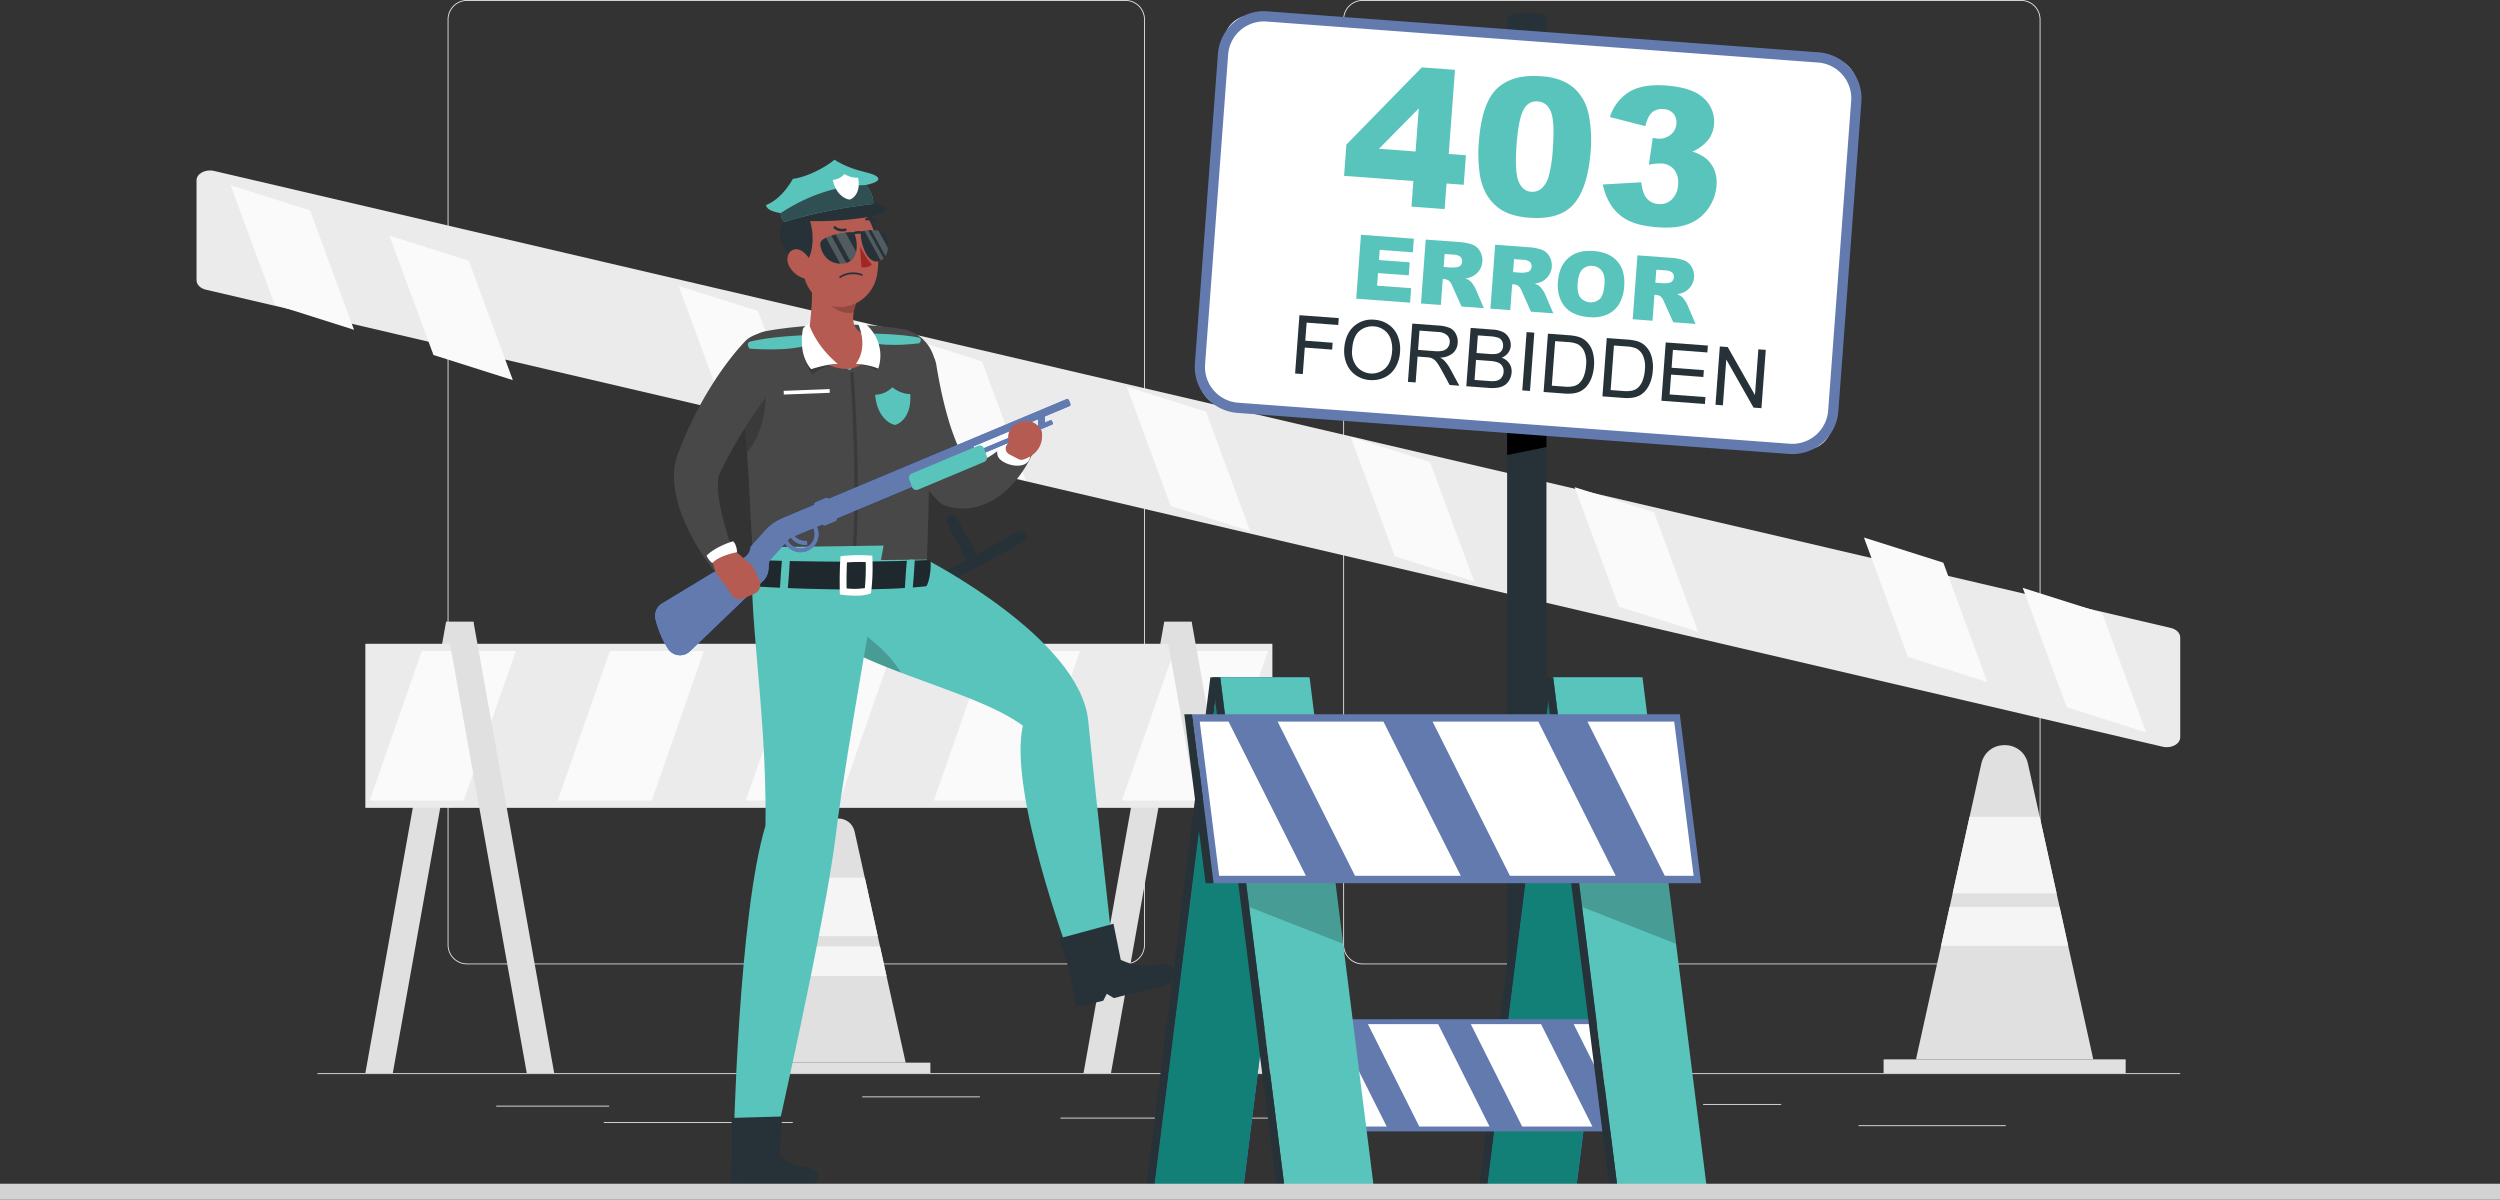 <svg xmlns="http://www.w3.org/2000/svg" width="1111" height="533.063" viewBox="0 0 1111 533.063">
  <rect x="0" y="0" width="1111" height="533.063" fill="#333333" stroke="none"/>
  <g id="Group_2190" data-name="Group 2190" transform="translate(4403.54 8763.984)">
    <g id="Group_2189" data-name="Group 2189" transform="translate(-4262.505 -8763.984)">
      <g id="Group_2152" data-name="Group 2152" transform="translate(0 0)">
        <rect id="Rectangle_749" data-name="Rectangle 749" width="827.856" height="0.379" transform="translate(0 476.941)" fill="#ebebeb"/>
        <rect id="Rectangle_750" data-name="Rectangle 750" width="50.186" height="0.379" transform="translate(79.484 491.371)" fill="#ebebeb"/>
        <rect id="Rectangle_751" data-name="Rectangle 751" width="52.273" height="0.379" transform="translate(242.144 487.259)" fill="#ebebeb"/>
        <rect id="Rectangle_752" data-name="Rectangle 752" width="83.968" height="0.379" transform="translate(127.303 498.686)" fill="#ebebeb"/>
        <rect id="Rectangle_753" data-name="Rectangle 753" width="65.445" height="0.379" transform="translate(684.884 500.075)" fill="#ebebeb"/>
        <rect id="Rectangle_754" data-name="Rectangle 754" width="34.702" height="0.379" transform="translate(615.825 490.605)" fill="#ebebeb"/>
        <rect id="Rectangle_755" data-name="Rectangle 755" width="141.935" height="0.379" transform="translate(330.25 496.687)" fill="#ebebeb"/>
        <path id="Path_30092" data-name="Path 30092" d="M339.434,483.515H46.856a8.659,8.659,0,0,1-8.649-8.649V63.6a8.658,8.658,0,0,1,8.649-8.647H339.434a8.658,8.658,0,0,1,8.647,8.647V474.866A8.659,8.659,0,0,1,339.434,483.515ZM46.856,55.332a8.278,8.278,0,0,0-8.27,8.268V474.866a8.278,8.278,0,0,0,8.27,8.27H339.434a8.278,8.278,0,0,0,8.268-8.27V63.6a8.278,8.278,0,0,0-8.268-8.268Z" transform="translate(19.683 -54.953)" fill="#ebebeb"/>
        <path id="Path_30093" data-name="Path 30093" d="M555.729,483.515H263.152a8.658,8.658,0,0,1-8.647-8.649V63.6a8.657,8.657,0,0,1,8.647-8.647H555.729a8.658,8.658,0,0,1,8.65,8.647V474.866A8.66,8.66,0,0,1,555.729,483.515ZM263.152,55.332a8.278,8.278,0,0,0-8.268,8.268V474.866a8.278,8.278,0,0,0,8.268,8.27H555.729a8.28,8.28,0,0,0,8.271-8.27V63.6a8.279,8.279,0,0,0-8.271-8.268Z" transform="translate(201.384 -54.953)" fill="#ebebeb"/>
      </g>
      <g id="Group_2161" data-name="Group 2161" transform="translate(-53.695 75.753)">
        <g id="Group_2154" data-name="Group 2154" transform="translate(244.083 287.983)">
          <rect id="Rectangle_756" data-name="Rectangle 756" width="82.031" height="4.697" transform="translate(0 108.508)" fill="#e0e0e0"/>
          <path id="Path_30094" data-name="Path 30094" d="M178.509,313.605,155.841,416.193h60.08L193.252,313.605C191.508,305.711,180.253,305.711,178.509,313.605Z" transform="translate(-144.865 -307.685)" fill="#e0e0e0"/>
          <g id="Group_2153" data-name="Group 2153" transform="translate(19.479 26.287)">
            <path id="Path_30095" data-name="Path 30095" d="M193.535,325.034H169.781l-5.742,26h35.239Z" transform="translate(-160.122 -325.034)" fill="#f5f5f5"/>
            <path id="Path_30096" data-name="Path 30096" d="M201.614,345.211H164.365l-2.912,13.16h43.072Z" transform="translate(-161.453 -314.639)" fill="#f5f5f5"/>
          </g>
        </g>
        <g id="Group_2156" data-name="Group 2156" transform="translate(75.017 200.581)">
          <path id="Path_30097" data-name="Path 30097" d="M72.517,450.606H84.709L120.582,250H108.39Z" transform="translate(-72.517 -250)" fill="#e0e0e0"/>
          <path id="Path_30098" data-name="Path 30098" d="M283.155,450.606h12.193L331.221,250H319.028Z" transform="translate(35.999 -250)" fill="#e0e0e0"/>
          <g id="Group_2155" data-name="Group 2155" transform="translate(0 9.765)">
            <rect id="Rectangle_757" data-name="Rectangle 757" width="403.092" height="72.904" fill="#ebebeb"/>
            <path id="Path_30099" data-name="Path 30099" d="M115.568,325.039H73.781l23.178-66.472h41.787Z" transform="translate(-71.865 -255.352)" fill="#fafafa"/>
            <path id="Path_30100" data-name="Path 30100" d="M170.726,325.039H128.939l23.178-66.472H193.9Z" transform="translate(-43.449 -255.352)" fill="#fafafa"/>
            <path id="Path_30101" data-name="Path 30101" d="M225.884,325.039H184.1l23.178-66.472h41.787Z" transform="translate(-15.033 -255.352)" fill="#fafafa"/>
            <path id="Path_30102" data-name="Path 30102" d="M281.042,325.039H239.255l23.178-66.472H304.22Z" transform="translate(13.382 -255.352)" fill="#fafafa"/>
            <path id="Path_30103" data-name="Path 30103" d="M336.2,325.039H294.413l23.178-66.472h41.787Z" transform="translate(41.798 -255.352)" fill="#fafafa"/>
          </g>
          <path id="Path_30104" data-name="Path 30104" d="M144.258,450.606H132.065L96.192,250h12.193Z" transform="translate(-60.32 -250)" fill="#e0e0e0"/>
          <path id="Path_30105" data-name="Path 30105" d="M354.9,450.606H342.7L306.831,250h12.193Z" transform="translate(48.196 -250)" fill="#e0e0e0"/>
        </g>
        <g id="Group_2158" data-name="Group 2158" transform="translate(749.731 255.361)">
          <rect id="Rectangle_758" data-name="Rectangle 758" width="107.577" height="6.159" transform="translate(0 139.667)" fill="#e0e0e0"/>
          <path id="Path_30106" data-name="Path 30106" d="M414.52,294.487,385.5,425.821h78.789l-29.02-131.334C432.814,283.377,416.975,283.377,414.52,294.487Z" transform="translate(-371.106 -286.154)" fill="#e0e0e0"/>
          <g id="Group_2157" data-name="Group 2157" transform="translate(25.546 31.842)">
            <path id="Path_30107" data-name="Path 30107" d="M434.932,307.17H403.78l-7.53,34.091h46.213Z" transform="translate(-391.114 -307.17)" fill="#f5f5f5"/>
            <path id="Path_30108" data-name="Path 30108" d="M445.527,333.63H396.678l-3.818,17.258h56.486Z" transform="translate(-392.86 -293.538)" fill="#f5f5f5"/>
          </g>
        </g>
        <g id="Group_2160" data-name="Group 2160" transform="translate(0 0)">
          <path id="Path_30109" data-name="Path 30109" d="M915.777,312.452v44.4c0,2.976-3.923,5.092-7.772,4.194L38.391,157.94c-2.482-.58-4.165-2.276-4.165-4.194v-44.4c0-2.974,3.923-5.091,7.772-4.192l869.614,203.1C914.091,308.838,915.777,310.535,915.777,312.452Z" transform="translate(-34.226 -104.949)" fill="#ebebeb"/>
          <g id="Group_2159" data-name="Group 2159" transform="translate(15.151 6.58)">
            <path id="Path_30110" data-name="Path 30110" d="M436.368,280.423,471.65,291.6l-19.57-53.058L416.8,227.366Z" transform="translate(379.598 -48.463)" fill="#fafafa"/>
            <path id="Path_30111" data-name="Path 30111" d="M389.8,265.664l35.282,11.181-19.57-53.057-35.282-11.181Z" transform="translate(355.605 -56.067)" fill="#fafafa"/>
            <path id="Path_30112" data-name="Path 30112" d="M343.225,250.9l35.282,11.181-19.57-53.057-35.282-11.181Z" transform="translate(273.642 -63.671)" fill="#fafafa"/>
            <path id="Path_30113" data-name="Path 30113" d="M296.653,236.145l35.282,11.182-19.57-53.058-35.282-11.181Z" transform="translate(220.664 -71.274)" fill="#fafafa"/>
            <path id="Path_30114" data-name="Path 30114" d="M250.082,221.386l35.282,11.181-19.57-53.057-35.282-11.181Z" transform="translate(167.686 -78.878)" fill="#fafafa"/>
            <path id="Path_30115" data-name="Path 30115" d="M203.51,206.627l35.282,11.181-19.57-53.058L183.94,153.57Z" transform="translate(114.708 -86.481)" fill="#fafafa"/>
            <path id="Path_30116" data-name="Path 30116" d="M156.939,191.868l35.282,11.181-19.57-53.058L137.369,138.81Z" transform="translate(61.73 -94.085)" fill="#fafafa"/>
            <path id="Path_30117" data-name="Path 30117" d="M110.367,177.109l35.282,11.181-19.57-53.057L90.8,124.051Z" transform="translate(-20.233 -101.688)" fill="#fafafa"/>
            <path id="Path_30118" data-name="Path 30118" d="M63.8,162.349l35.282,11.181-19.57-53.058L44.226,109.292Z" transform="translate(-44.226 -109.292)" fill="#fafafa"/>
          </g>
        </g>
      </g>
      <g id="Group_2166" data-name="Group 2166" transform="translate(389.916 4.973)">
        <path id="Path_30119" data-name="Path 30119" d="M332.41,568.1H314.939V60.767c0-2.738,17.471-2.738,17.471,0Z" transform="translate(-176.123 -57.988)" fill="#263238"/>
        <path id="Path_30120" data-name="Path 30120" d="M332.411,197.616l-17.473,3.521V176.97h17.473Z" transform="translate(-176.123 -3.902)"/>
        <g id="Group_2162" data-name="Group 2162">
          <rect id="Rectangle_759" data-name="Rectangle 759" width="282.192" height="174.413" rx="12" transform="matrix(0.997, 0.074, -0.074, 0.997, 13.911, 0.978)" fill="#fff"/>
          <path id="Path_30121" data-name="Path 30121" d="M488.947,255.05q-.766,0-1.536-.056L242.26,236.76a20.509,20.509,0,0,1-18.882-21.915l10.24-137.669a20.506,20.506,0,0,1,21.915-18.882l245.15,18.235a20.506,20.506,0,0,1,18.882,21.914l-10.238,137.67a20.516,20.516,0,0,1-20.381,18.937ZM254.006,62.784a15.97,15.97,0,0,0-15.855,14.731l-10.24,137.667A15.926,15.926,0,0,0,242.6,232.227L487.749,250.46a15.959,15.959,0,0,0,17.044-14.685l10.24-137.669a15.925,15.925,0,0,0-14.685-17.044L255.2,62.829Q254.6,62.784,254.006,62.784Z" transform="translate(-223.321 -58.235)" fill="#637aae"/>
        </g>
        <g id="Group_2164" data-name="Group 2164" transform="translate(66.359 24.958)">
          <g id="Group_2163" data-name="Group 2163">
            <path id="Path_30122" data-name="Path 30122" d="M297.917,125.221l-30.8-2.291,1.033-13.9,33.522-34.319,14.735,1.1-2.78,37.4,7.638.568-.976,13.117-7.638-.568-.846,11.373-14.735-1.1Zm.976-13.115,1.424-19.15-17.7,17.94Z" transform="translate(-267.118 -74.707)" fill="#59c4bc"/>
            <path id="Path_30123" data-name="Path 30123" d="M306.708,106.68Q308,89.33,314.761,82.863t19.547-5.517a28.564,28.564,0,0,1,9.973,2.265,18.684,18.684,0,0,1,6.141,4.421,21.069,21.069,0,0,1,3.544,5.4,26.688,26.688,0,0,1,1.838,6.418,58.556,58.556,0,0,1,.647,14.323q-1.232,16.562-7.406,23.823t-19.873,6.244q-7.68-.573-12.229-3.371a20.154,20.154,0,0,1-7.227-7.759,27.1,27.1,0,0,1-2.741-9.45A62.967,62.967,0,0,1,306.708,106.68Zm16.767,1.288q-.864,11.623.874,16.032t5.639,4.7a6.263,6.263,0,0,0,4.6-1.474,11.243,11.243,0,0,0,3.2-5.5,59.955,59.955,0,0,0,1.8-12.1q.9-12.121-.842-16.443t-5.855-4.63q-4.193-.311-6.376,3.8T323.475,107.968Z" transform="translate(-246.83 -73.41)" fill="#59c4bc"/>
            <path id="Path_30124" data-name="Path 30124" d="M361.929,98.141l-15.768-4.055a20.123,20.123,0,0,1,8.529-11.135q5.968-3.648,16.346-2.874,11.912.886,16.9,5.723a13.992,13.992,0,0,1,4.482,11.561,12.5,12.5,0,0,1-2.689,6.979,18.373,18.373,0,0,1-6.934,5.12,19.245,19.245,0,0,1,5.244,2.433,13.184,13.184,0,0,1,4.347,5.271,14.912,14.912,0,0,1,1.138,7.408,20.33,20.33,0,0,1-3.538,9.982,18.675,18.675,0,0,1-8.57,6.92q-5.425,2.245-13.935,1.612-8.3-.616-12.952-2.924a19.588,19.588,0,0,1-7.462-6.294,26.282,26.282,0,0,1-4.049-9.8l17.059-.985q.616,5.177,2.565,7.306a7.491,7.491,0,0,0,5.188,2.368,7.358,7.358,0,0,0,5.852-2.07,9.527,9.527,0,0,0,2.756-6.473,9.246,9.246,0,0,0-1.693-6.718A7.735,7.735,0,0,0,369,114.735a21.459,21.459,0,0,0-5.555.588l1.77-12.014a16.164,16.164,0,0,0,2.185.371,7.732,7.732,0,0,0,5.7-1.706,6.719,6.719,0,0,0,2.594-4.856,6.018,6.018,0,0,0-1.33-4.564,6.185,6.185,0,0,0-4.442-2A6.722,6.722,0,0,0,364.931,92Q362.929,93.664,361.929,98.141Z" transform="translate(-228.018 -72.01)" fill="#59c4bc"/>
            <path id="Path_30125" data-name="Path 30125" d="M272.788,123.813l23.516,1.749-.452,6.064-14.72-1.1-.336,4.514,13.656,1.015-.432,5.793-13.655-1.017-.417,5.6L295.1,147.56l-.477,6.43-23.943-1.78Z" transform="translate(-265.285 -49.409)" fill="#59c4bc"/>
            <path id="Path_30126" data-name="Path 30126" d="M289.674,153.623l2.111-28.4,14.626,1.086a21.284,21.284,0,0,1,6.165,1.162,6.63,6.63,0,0,1,3.274,2.842,8.033,8.033,0,0,1-3.314,11.273,10.537,10.537,0,0,1-3.165.9,5.946,5.946,0,0,1,3.5,2.817,11.028,11.028,0,0,1,1.1,1.855l3.638,8.544-9.915-.736-4.046-9.027a6.648,6.648,0,0,0-1.426-2.308,3.687,3.687,0,0,0-2.1-.82l-.774-.058-.856,11.526Zm10.07-16.237,3.7.276a13.252,13.252,0,0,0,2.355-.215,2.33,2.33,0,0,0,1.488-.783,2.883,2.883,0,0,0-.039-3.783,5.288,5.288,0,0,0-3.22-.979l-3.853-.288Z" transform="translate(-255.498 -48.681)" fill="#59c4bc"/>
            <path id="Path_30127" data-name="Path 30127" d="M310.04,155.137l2.112-28.4,14.623,1.088a21.306,21.306,0,0,1,6.167,1.162,6.636,6.636,0,0,1,3.274,2.842,8.037,8.037,0,0,1-3.314,11.273,10.537,10.537,0,0,1-3.165.9,8.8,8.8,0,0,1,2.206,1.217,8.989,8.989,0,0,1,1.292,1.6,11.093,11.093,0,0,1,1.1,1.856l3.639,8.544-9.917-.738-4.044-9.027a6.657,6.657,0,0,0-1.426-2.306,3.685,3.685,0,0,0-2.1-.82l-.774-.058-.858,11.526ZM320.108,138.9l3.7.274a13.033,13.033,0,0,0,2.353-.214,2.33,2.33,0,0,0,1.489-.783,2.883,2.883,0,0,0-.039-3.783,5.29,5.29,0,0,0-3.22-.98l-3.853-.286Z" transform="translate(-245.006 -47.901)" fill="#59c4bc"/>
            <path id="Path_30128" data-name="Path 30128" d="M329.87,142.2q.518-6.955,4.679-10.538t11.077-3.073q7.089.525,10.641,4.618t3.042,10.949a17.523,17.523,0,0,1-2.282,8.041,11.99,11.99,0,0,1-5.211,4.6,16.016,16.016,0,0,1-8.026,1.185,18.2,18.2,0,0,1-7.838-2.121,12,12,0,0,1-4.744-5.223A16.122,16.122,0,0,1,329.87,142.2Zm8.771.691q-.318,4.3,1.139,6.3a6.067,6.067,0,0,0,8.723.688q1.686-1.723,2.041-6.49.3-4.011-1.182-5.98a5.547,5.547,0,0,0-4.25-2.177,5.345,5.345,0,0,0-4.4,1.564Q338.964,138.549,338.642,142.887Z" transform="translate(-234.824 -46.984)" fill="#59c4bc"/>
            <path id="Path_30129" data-name="Path 30129" d="M351.768,158.241l2.111-28.4L368.5,130.93a21.286,21.286,0,0,1,6.165,1.162,6.63,6.63,0,0,1,3.274,2.842,8.04,8.04,0,0,1-3.314,11.274,10.54,10.54,0,0,1-3.165.894,8.849,8.849,0,0,1,2.206,1.217,9.005,9.005,0,0,1,1.292,1.6,11.238,11.238,0,0,1,1.1,1.855l3.638,8.544-9.915-.736-4.046-9.027a6.649,6.649,0,0,0-1.426-2.308,3.687,3.687,0,0,0-2.1-.82l-.774-.058L360.58,158.9ZM361.838,142l3.7.276a13.254,13.254,0,0,0,2.355-.215,2.324,2.324,0,0,0,1.488-.782,2.885,2.885,0,0,0-.039-3.785,5.286,5.286,0,0,0-3.218-.979l-3.855-.288Z" transform="translate(-223.509 -46.302)" fill="#59c4bc"/>
          </g>
        </g>
        <g id="Group_2165" data-name="Group 2165" transform="translate(44.591 135.1)">
          <path id="Path_30130" data-name="Path 30130" d="M252.751,172.154l1.927-25.912,17.479,1.3-.227,3.056-14.052-1.044-.6,8.024,12.161.9-.227,3.061-12.161-.9-.876,11.771Z" transform="translate(-252.751 -146.242)" fill="#263238"/>
          <path id="Path_30131" data-name="Path 30131" d="M267.173,160.416q.48-6.452,4.215-9.844a11.816,11.816,0,0,1,9.215-2.983,12.424,12.424,0,0,1,6.341,2.2,11.219,11.219,0,0,1,4.036,5.108,15.582,15.582,0,0,1,.994,7.067,15.3,15.3,0,0,1-2.115,6.933A10.865,10.865,0,0,1,285,173.266a12.909,12.909,0,0,1-6.411,1.133,12.32,12.32,0,0,1-6.409-2.255,11.411,11.411,0,0,1-4.006-5.15A14.658,14.658,0,0,1,267.173,160.416Zm3.53.315a10.416,10.416,0,0,0,1.97,7.567,8.812,8.812,0,0,0,12.693.918q2.7-2.536,3.076-7.538a13.357,13.357,0,0,0-.658-5.6,8.257,8.257,0,0,0-2.858-3.892,8.517,8.517,0,0,0-4.524-1.644,8.8,8.8,0,0,0-6.453,2.036Q271.139,154.884,270.7,160.731Z" transform="translate(-245.343 -145.571)" fill="#263238"/>
          <path id="Path_30132" data-name="Path 30132" d="M285.844,174.615l1.927-25.912,11.488.856a15.36,15.36,0,0,1,5.215,1.088,5.8,5.8,0,0,1,2.7,2.68,7.385,7.385,0,0,1,.788,3.986,6.537,6.537,0,0,1-2.132,4.517,9.068,9.068,0,0,1-5.692,1.994,8.957,8.957,0,0,1,1.971,1.442,17.953,17.953,0,0,1,2.591,3.659l3.982,7.388-4.314-.321-3.027-5.646q-1.33-2.445-2.209-3.755a7.809,7.809,0,0,0-1.612-1.862,5.166,5.166,0,0,0-1.514-.806,10.44,10.44,0,0,0-1.9-.267l-3.977-.3-.856,11.508Zm4.5-14.221,7.371.548a11.188,11.188,0,0,0,3.712-.211,3.946,3.946,0,0,0,2.132-1.408,4.22,4.22,0,0,0,.861-2.273,3.875,3.875,0,0,0-1.108-3.121,6.261,6.261,0,0,0-4.129-1.5l-8.2-.611Z" transform="translate(-235.702 -144.974)" fill="#263238"/>
          <path id="Path_30133" data-name="Path 30133" d="M302.968,175.888l1.927-25.911,9.721.723a12.086,12.086,0,0,1,4.706,1.141,6.165,6.165,0,0,1,2.63,2.63,6.4,6.4,0,0,1,.761,3.5,5.882,5.882,0,0,1-1.133,3.059,6.455,6.455,0,0,1-2.9,2.168,6.785,6.785,0,0,1,3.439,2.618,6.324,6.324,0,0,1,.973,4.018,7.585,7.585,0,0,1-1.021,3.327,6.566,6.566,0,0,1-2.079,2.271,7.978,7.978,0,0,1-2.932,1.071,17.367,17.367,0,0,1-4.214.123Zm3.658-2.8,6.45.479a14.626,14.626,0,0,0,2.342.048,5.668,5.668,0,0,0,2.032-.559,3.747,3.747,0,0,0,1.415-1.344,4.5,4.5,0,0,0,.676-2.146,4.319,4.319,0,0,0-.555-2.573,3.953,3.953,0,0,0-1.949-1.658,12.9,12.9,0,0,0-3.759-.712l-5.991-.445Zm.889-11.967,5.6.415a12.42,12.42,0,0,0,3.291-.058,3.638,3.638,0,0,0,2.068-1.141,3.746,3.746,0,0,0,.83-2.215,4.2,4.2,0,0,0-.448-2.318,3.145,3.145,0,0,0-1.668-1.473,14.78,14.78,0,0,0-3.915-.658l-5.177-.385Z" transform="translate(-226.881 -144.318)" fill="#263238"/>
          <path id="Path_30134" data-name="Path 30134" d="M319.382,177.109l1.927-25.912,3.429.256-1.927,25.913Z" transform="translate(-218.425 -143.689)" fill="#263238"/>
          <path id="Path_30135" data-name="Path 30135" d="M325.634,177.574l1.927-25.912,8.926.665a21.655,21.655,0,0,1,4.585.714,8.833,8.833,0,0,1,3.662,2.138,10.564,10.564,0,0,1,2.736,4.658,17.39,17.39,0,0,1,.559,6.233,18.163,18.163,0,0,1-1.079,5.182,12.728,12.728,0,0,1-2.047,3.641,9.418,9.418,0,0,1-2.535,2.176,9.688,9.688,0,0,1-3.189,1.071,17.882,17.882,0,0,1-4.2.13Zm3.656-2.8,5.532.411a13.418,13.418,0,0,0,4.058-.18,5.767,5.767,0,0,0,2.423-1.168,8.207,8.207,0,0,0,2.144-3.138,16.045,16.045,0,0,0,1.053-4.943,12.109,12.109,0,0,0-.87-6.349,6.745,6.745,0,0,0-3.026-3.165,13.46,13.46,0,0,0-4.4-.862l-5.442-.4Z" transform="translate(-215.204 -143.45)" fill="#263238"/>
          <path id="Path_30136" data-name="Path 30136" d="M342.887,178.858l1.927-25.913,8.926.665a21.775,21.775,0,0,1,4.585.714,8.829,8.829,0,0,1,3.662,2.139,10.579,10.579,0,0,1,2.736,4.656,17.4,17.4,0,0,1,.558,6.233,18.1,18.1,0,0,1-1.077,5.182,12.726,12.726,0,0,1-2.048,3.641,9.391,9.391,0,0,1-2.533,2.176,9.7,9.7,0,0,1-3.189,1.071,17.8,17.8,0,0,1-4.2.13Zm3.656-2.8,5.532.412a13.406,13.406,0,0,0,4.056-.18,5.748,5.748,0,0,0,2.424-1.17,8.206,8.206,0,0,0,2.144-3.138,16.046,16.046,0,0,0,1.052-4.943,12.085,12.085,0,0,0-.87-6.347,6.735,6.735,0,0,0-3.026-3.167,13.49,13.49,0,0,0-4.4-.862l-5.444-.4Z" transform="translate(-206.315 -142.789)" fill="#263238"/>
          <path id="Path_30137" data-name="Path 30137" d="M360.186,180.145l1.927-25.913,18.735,1.394-.229,3.058-15.306-1.139-.589,7.936,14.335,1.067-.226,3.041L364.5,168.522l-.656,8.82,15.908,1.185-.227,3.056Z" transform="translate(-197.403 -142.126)" fill="#263238"/>
          <path id="Path_30138" data-name="Path 30138" d="M376.051,181.324l1.927-25.912,3.517.262,12.1,21.356,1.515-20.344,3.286.244-1.927,25.913-3.517-.261-12.1-21.376-1.515,20.362Z" transform="translate(-189.23 -141.518)" fill="#263238"/>
        </g>
      </g>
      <g id="Group_2176" data-name="Group 2176" transform="translate(150.097 70.951)">
        <path id="Path_30139" data-name="Path 30139" d="M177.619,168.262l.5,2.971.576,3.161c.415,2.111.818,4.232,1.3,6.329.92,4.2,1.994,8.352,3.2,12.371.608,2.011,1.262,3.989,1.985,5.9.694,1.926,1.436,3.812,2.261,5.594A46.01,46.01,0,0,0,193,214.033l-4.15-2.721a6.059,6.059,0,0,0,3.468.8,15.246,15.246,0,0,0,5.656-1.676,40.021,40.021,0,0,0,6.511-4.024c1.088-.808,2.188-1.655,3.252-2.555.544-.441,1.076-.9,1.6-1.358.517-.43,1.1-.964,1.5-1.288l.815-.652a5.636,5.636,0,0,1,8.627,6.78c-.445.956-.762,1.67-1.165,2.467-.4.768-.806,1.527-1.233,2.277-.871,1.483-1.8,2.95-2.824,4.37a45.061,45.061,0,0,1-7.365,8.052,34.156,34.156,0,0,1-4.9,3.453,26.943,26.943,0,0,1-13.2,3.8,25.93,25.93,0,0,1-7.515-1.082,8.182,8.182,0,0,1-3.564-2.121l-.585-.6a59.619,59.619,0,0,1-9.838-13.577,95.318,95.318,0,0,1-6.258-14.191,131.339,131.339,0,0,1-4.2-14.391c-.55-2.417-1.076-4.832-1.494-7.276-.211-1.221-.421-2.445-.6-3.683-.179-1.28-.329-2.4-.494-3.9a11.36,11.36,0,0,1,22.49-3.158Z" transform="translate(-52.588 -76.722)" fill="#484848"/>
        <path id="Path_30140" data-name="Path 30140" d="M193.7,186.083c-3.2,1.011-6.946,4.714-5.767,9.05s14.141,7.617,14.562-.211C198.753,187.472,193.7,186.083,193.7,186.083Z" transform="translate(-35.725 -63.645)" fill="#fff"/>
        <path id="Path_30141" data-name="Path 30141" d="M190.708,190.889l1.379-2.106,14.152-3.826s2.064,9.017-8.164,12.45a2.838,2.838,0,0,1-2.2-.206l-4.074-2.124A2.919,2.919,0,0,1,190.708,190.889Z" transform="translate(-34.429 -64.143)" fill="#b55b52"/>
        <path id="Path_30142" data-name="Path 30142" d="M124.326,155.71c18.1-3.276,42.611-3.9,60.383-.865a17.625,17.625,0,0,1,14.611,18.879c-1.02,11.685-2.311,22-2.983,30.1.806,20.538-.945,54.875-.945,62.052l-75.283,1.065c-3.353-9.383-2.255-51.631-8.133-94.162A15.208,15.208,0,0,1,124.326,155.71Z" transform="translate(-74.819 -79.556)" fill="#484848"/>
        <path id="Path_30143" data-name="Path 30143" d="M146.106,258.484l-1.5-.189c4.276-33.716.039-90.2,0-90.766l1.511-.115C146.153,167.981,150.4,224.618,146.106,258.484Z" transform="translate(-57.937 -72.919)" opacity="0.2"/>
        <path id="Path_30144" data-name="Path 30144" d="M150.578,156.638c-2.968-.806-.294-3.865-.294-3.865s13.465,0,22.77,1.826c1.424,1.1-.109,2.5-.109,2.5S159.39,159.031,150.578,156.638Z" transform="translate(-55.578 -75.51)" fill="#59c4bc"/>
        <path id="Path_30145" data-name="Path 30145" d="M147.807,152.486s4.465,8.968-1.512,17.123c4.736.035,9.1,3.032,9.1,3.032s2.136-7.689-3.883-19.381C150.851,152.155,147.807,152.486,147.807,152.486Z" transform="translate(-57.063 -78.91)" opacity="0.2"/>
        <path id="Path_30146" data-name="Path 30146" d="M160,155.339c1.162,5.471-9,15.808-9,15.808s-17.978-9.424-19.114-14.834Z" transform="translate(-64.486 -77.568)" fill="#59c4bc"/>
        <path id="Path_30147" data-name="Path 30147" d="M122.547,172.367c1.974,3.809-.427,19.77-7.559,27.62-.474-6.932-1.056-14.185-1.821-21.576Z" transform="translate(-74.13 -69.988)" opacity="0.2"/>
        <path id="Path_30148" data-name="Path 30148" d="M133.819,136.815l20.375,9.771c-2.165,5.77-3.192,11.768,2.844,14.632a6.806,6.806,0,0,1,2.944,9.486,11.844,11.844,0,0,1-9.27,5.9c-7.071.706-14.041-3.833-18.1-8.1-1.674-1.762-.033-3.818.183-6.268C133.565,153.564,134.918,144.489,133.819,136.815Z" transform="translate(-64.494 -83.731)" fill="#b55b52"/>
        <path id="Path_30149" data-name="Path 30149" d="M140.11,138.1l10.987,7.817a27.163,27.163,0,0,0-1.432,4.955c-4.511,1.477-11.677-2.459-11.8-6.386C137.81,142.527,139.651,139.041,140.11,138.1Z" transform="translate(-61.404 -83.069)" opacity="0.2"/>
        <path id="Path_30150" data-name="Path 30150" d="M150.291,115.122c3.883,3.167,8.333,17.323,2.623,23.04C144.482,128.375,143.532,113.655,150.291,115.122Z" transform="translate(-57.304 -94.959)" fill="#263238"/>
        <path id="Path_30151" data-name="Path 30151" d="M129.483,132.394c1.539,12.079,1.826,19.232,8.365,25,9.838,8.682,24.462,2.011,26.567-10.317,1.9-11.1-.939-28.985-13.141-32.931A16.781,16.781,0,0,0,129.483,132.394Z" transform="translate(-65.797 -95.844)" fill="#b55b52"/>
        <path id="Path_30152" data-name="Path 30152" d="M132.692,144.042c5.721.427,7.715-13.42,4.144-21.252,2.488,1.03,9.565.02,11.541-3.232,11.414,3.252,15.687,3.315,17.152-1.4s-16.514-8.862-26.906-6.63-7.333,9.755-7.333,9.755S113.692,126.954,132.692,144.042Z" transform="translate(-68.617 -97.08)" fill="#263238"/>
        <path id="Path_30153" data-name="Path 30153" d="M127.308,136.144a11.42,11.42,0,0,0,6.718,5c3.527.845,4.749-2.7,3.314-6.261-1.291-3.2-4.682-7.5-8-6.75C126.064,128.876,125.317,133.008,127.308,136.144Z" transform="translate(-67.409 -88.247)" fill="#b55b52"/>
        <path id="Path_30154" data-name="Path 30154" d="M140.1,127.877c.065.988.641,1.75,1.288,1.7s1.117-.888,1.053-1.876-.641-1.75-1.288-1.7S140.036,126.889,140.1,127.877Z" transform="translate(-60.257 -89.303)" fill="#263238"/>
        <path id="Path_30155" data-name="Path 30155" d="M148.946,127.16c.065.988.641,1.75,1.288,1.7s1.118-.889,1.053-1.877-.641-1.749-1.286-1.7S148.882,126.172,148.946,127.16Z" transform="translate(-55.7 -89.673)" fill="#263238"/>
        <path id="Path_30156" data-name="Path 30156" d="M147.515,127.188s2.621,5.533,5.276,8.1c-1.642,1.762-4.665,1.238-4.665,1.238Z" transform="translate(-56.434 -88.69)" fill="#a02724"/>
        <path id="Path_30157" data-name="Path 30157" d="M145.391,122.482a.578.578,0,0,1-.292.958,5.836,5.836,0,0,1-5.208-1.148.574.574,0,0,1-.021-.818.588.588,0,0,1,.824-.024h0a4.656,4.656,0,0,0,4.132.865A.587.587,0,0,1,145.391,122.482Z" transform="translate(-60.456 -91.728)" fill="#263238"/>
        <path id="Path_30158" data-name="Path 30158" d="M145.178,124.613a.576.576,0,0,1-.006-1,5.826,5.826,0,0,1,5.311-.465.574.574,0,0,1,.267.774.588.588,0,0,1-.779.27h0a4.661,4.661,0,0,0-4.2.414A.586.586,0,0,1,145.178,124.613Z" transform="translate(-57.789 -90.993)" fill="#263238"/>
        <path id="Path_30159" data-name="Path 30159" d="M154.392,121.155a.576.576,0,0,1-.539-.106,4.566,4.566,0,0,0-4.065-1.011.577.577,0,0,1-.723-.383.587.587,0,0,1,.382-.729,5.72,5.72,0,0,1,5.149,1.221.586.586,0,0,1-.2,1.008Z" transform="translate(-55.649 -93.038)" fill="#263238"/>
        <g id="Group_2167" data-name="Group 2167" transform="translate(65.397 157.846)">
          <path id="Path_30160" data-name="Path 30160" d="M227.305,222.863h0a2.532,2.532,0,0,0-3.423-1.021l-18.537,10.017-8.759-16.209a2.525,2.525,0,0,0-4.444,2.4L200.9,234.26l-63.875,34.52a2.532,2.532,0,0,0-1.021,3.423h0a2.535,2.535,0,0,0,3.423,1.021l86.854-46.94A2.531,2.531,0,0,0,227.305,222.863Z" transform="translate(-127.916 -214.326)" fill="#263238"/>
          <path id="Path_30161" data-name="Path 30161" d="M228.6,301.284C198.324,278.554,105,269.4,137.246,227.909l48.493-.453s68.248,35.01,71.9,71.619c3.8,38.063,10.552,98.021,10.552,98.021l-18.782,6.67S221.982,330.248,228.6,301.284Z" transform="translate(-130.564 -207.561)" fill="#59c4bc"/>
          <path id="Path_30162" data-name="Path 30162" d="M137.133,241.5q-1.684,3.664-3.112,7.671c7.544,8.565,22.432,15.158,38.541,21.281C167.647,261.661,156.638,251.973,137.133,241.5Z" transform="translate(-128.783 -200.325)" opacity="0.2"/>
          <path id="Path_30163" data-name="Path 30163" d="M209.132,349.985l19.42-5a5.636,5.636,0,0,1,3.712.179c6.785,3.061,11.127,2.155,17.831,1.735,8.038-.5,6.229,8.126.588,9.6-9.329,2.432-8.641,1.9-16.6,3.971-1.8.468-5.521,1.423-5.521,1.423l-3.158-1.926-1.55,3.074-10.223,2.494a1.964,1.964,0,0,1-2.439-1.586Z" transform="translate(-90.088 -147.133)" fill="#263238"/>
          <path id="Path_30164" data-name="Path 30164" d="M211.345,357.311c.286-.135,22.144-6.253,22.144-6.253L230.1,334.252l-24.3,6.582Z" transform="translate(-91.801 -152.543)" fill="#263238"/>
        </g>
        <g id="Group_2168" data-name="Group 2168" transform="translate(33.274 171.497)">
          <path id="Path_30165" data-name="Path 30165" d="M124.588,352.164c.92-55.208-10.677-111.4-3.752-123.735l56.243-.794s-16.811,92.044-21.252,128.82c-4.614,38.238-27.279,137.669-27.279,137.669l-18.135.28S112.558,391.795,124.588,352.164Z" transform="translate(-108.822 -227.635)" fill="#59c4bc"/>
          <path id="Path_30166" data-name="Path 30166" d="M110.276,405.72l16.694-.258a5.762,5.762,0,0,1,3.592,1.053c6,4.582,6.7,4.729,13.346,5.911,7.968,1.417,4.388,9.37-1.438,9.462-9.635.152-8.85-.2-17.065-.074-1.856.029-8.924.074-8.924.074l-1.3-2.62-1.462,2.62h-2.352a2.019,2.019,0,0,1-2-2.126Z" transform="translate(-109.363 -136.024)" fill="#263238"/>
          <path id="Path_30167" data-name="Path 30167" d="M109.968,413.047c.283-.064,20.982.956,20.982.956l1.377-18.915-22.493.636Z" transform="translate(-109.12 -141.368)" fill="#263238"/>
        </g>
        <path id="Path_30168" data-name="Path 30168" d="M147.066,151.763s5.206,10.049-.771,18.2a32.759,32.759,0,0,1,9.924,2.059s4.22-10.224-5.093-19.373C150.469,151.546,147.066,151.763,147.066,151.763Z" transform="translate(-57.063 -79.224)" fill="#fff"/>
        <g id="Group_2169" data-name="Group 2169" transform="translate(42.505 177.924)">
          <path id="Path_30169" data-name="Path 30169" d="M116.177,235.94c26.891,1.611,57.73,2.1,77.015,0a.688.688,0,0,0,.53-.421c1.206-2.476,1.8-6.735,1.662-10.288-.021-.545-.353-.955-.732-.941-25.452.988-50.745.936-77.334-.008a.765.765,0,0,0-.689.647,32.521,32.521,0,0,0-1.141,10.049C115.512,235.5,115.815,235.919,116.177,235.94Z" transform="translate(-115.456 -224.281)" fill="#263238"/>
          <path id="Path_30170" data-name="Path 30170" d="M116.177,235.94c26.891,1.611,57.73,2.1,77.015,0a.688.688,0,0,0,.53-.421c1.206-2.476,1.8-6.735,1.662-10.288-.021-.545-.353-.955-.732-.941-25.452.988-50.745.936-77.334-.008a.765.765,0,0,0-.689.647,32.521,32.521,0,0,0-1.141,10.049C115.512,235.5,115.815,235.919,116.177,235.94Z" transform="translate(-115.456 -224.281)" opacity="0.2"/>
        </g>
        <path id="Path_30171" data-name="Path 30171" d="M148.608,240.851a49.112,49.112,0,0,1-5.7-.353l-1.289-.167-.032-1.3c-.008-.329-.194-8.156.236-14.447l.088-1.27,1.264-.133a73.364,73.364,0,0,1,11.5-.2l1.35.1.056,1.353a93.35,93.35,0,0,1-.518,14.484l-.139.9-.853.3A19.3,19.3,0,0,1,148.608,240.851Zm-4.011-3.22a31.627,31.627,0,0,0,8.111-.145,90.84,90.84,0,0,0,.392-11.556,73.591,73.591,0,0,0-8.327.147C144.538,230.438,144.567,235.331,144.6,237.631Z" transform="translate(-59.51 -47.091)" fill="#fff"/>
        <path id="Path_30172" data-name="Path 30172" d="M128.446,224.308s-.438,8.5-1.053,13.908c-1.2,1.236-3.436.291-3.436.291s.445-7.858.977-14.024A7.32,7.32,0,0,1,128.446,224.308Z" transform="translate(-68.571 -46.433)" fill="#59c4bc"/>
        <path id="Path_30173" data-name="Path 30173" d="M165.087,224.308s-.438,8.5-1.055,13.908c-1.2,1.236-3.436.291-3.436.291s.445-7.858.977-14.024A7.327,7.327,0,0,1,165.087,224.308Z" transform="translate(-49.695 -46.433)" fill="#59c4bc"/>
        <g id="Group_2170" data-name="Group 2170" transform="translate(97.817 101.179)">
          <path id="Path_30174" data-name="Path 30174" d="M151.961,174.745c.815,10.956,7.8,13.421,8.78,13.4s7.577-2.768,6.761-13.723c-2.785.077-5.427-1.13-8-2.958A10.609,10.609,0,0,1,151.961,174.745Z" transform="translate(-151.961 -171.466)" fill="#59c4bc"/>
        </g>
        <g id="Group_2171" data-name="Group 2171" transform="translate(49.319 0)">
          <path id="Path_30175" data-name="Path 30175" d="M163.707,114.426c7.788,1.3,10.726,4.933-6.814,7.059A138.9,138.9,0,0,1,126.35,122S149.734,114.361,163.707,114.426Z" transform="translate(-116.657 -95.265)" fill="#263238"/>
          <path id="Path_30176" data-name="Path 30176" d="M128.229,129.427s15.255-5.162,39.3-7.971c.4-4.847-3.389-8.386-3.389-8.386s8.879-1.589,4.468-4.168c-3.024-1.77-10.27-1.967-18.279-7.121-3.283,3-12.291,7.871-18.44,8.5-1.524,2.6-5.5,9.126-11.935,11.647.092,2.842,6.5,3.579,6.5,3.579A4.841,4.841,0,0,0,128.229,129.427Z" transform="translate(-119.953 -101.78)" fill="#59c4bc"/>
          <path id="Path_30177" data-name="Path 30177" d="M124.245,121.664c13.044-8.471,25.555-12.144,37.69-12.433,0,0,3.785,3.539,3.389,8.386-24.044,2.809-39.3,7.971-39.3,7.971A4.841,4.841,0,0,1,124.245,121.664Z" transform="translate(-117.75 -97.941)" fill="#263238" opacity="0.8"/>
        </g>
        <g id="Group_2172" data-name="Group 2172" transform="translate(78.95 6.383)">
          <path id="Path_30178" data-name="Path 30178" d="M139.509,108.587c1.5,7.452,6.771,8.809,7.48,8.75s5.261-2.245,3.756-9.7a10.575,10.575,0,0,1-6.047-1.647A7.479,7.479,0,0,1,139.509,108.587Z" transform="translate(-139.509 -105.993)" fill="#fff"/>
        </g>
        <path id="Path_30179" data-name="Path 30179" d="M150.248,123.084c1.73.242,4.564,13.244-4.464,13.94-7.588.586-9.952-6.371-9.952-8.8C135.832,124.59,147.8,122.741,150.248,123.084Z" transform="translate(-62.453 -90.826)" fill="#263238"/>
        <path id="Path_30180" data-name="Path 30180" d="M147.958,123.241c-1.074.655,1.336,14.5,7.643,13.044,5.3-1.224,4.411-8.755,3.547-11.183C157.854,121.46,149.478,122.313,147.958,123.241Z" transform="translate(-56.333 -91.139)" fill="#263238"/>
        <g id="Group_2173" data-name="Group 2173" transform="translate(75.918 31.291)" opacity="0.2">
          <path id="Path_30181" data-name="Path 30181" d="M144.737,123.16l4.714,8.585a6.709,6.709,0,0,1-2.6,4.1l-6.5-11.89A38.024,38.024,0,0,1,144.737,123.16Z" transform="translate(-136.046 -122.057)" fill="#fff"/>
          <path id="Path_30182" data-name="Path 30182" d="M139.894,124.039l6.673,12.182a7.429,7.429,0,0,1-1.638.289,8.556,8.556,0,0,1-1.086.032l-6.335-11.555A18.457,18.457,0,0,1,139.894,124.039Z" transform="translate(-137.508 -121.604)" fill="#fff"/>
          <path id="Path_30183" data-name="Path 30183" d="M154,122.694l4.177,7.621a8.2,8.2,0,0,1-1.041,3.7L150.8,122.434A15.8,15.8,0,0,1,154,122.694Z" transform="translate(-130.661 -122.432)" fill="#fff"/>
          <path id="Path_30184" data-name="Path 30184" d="M157.359,135.031a4.22,4.22,0,0,1-1.347.9l-7.223-13.19c.489-.108,1.056-.185,1.683-.261Z" transform="translate(-131.696 -122.405)" fill="#fff"/>
        </g>
        <g id="Group_2175" data-name="Group 2175" transform="translate(0 106.326)">
          <g id="Group_2174" data-name="Group 2174">
            <path id="Path_30185" data-name="Path 30185" d="M271.715,179c.779-.326-.52-3.424-1.3-3.1L164.453,220.346a1.012,1.012,0,0,0-1.236-.392l-4.432,1.859a1.013,1.013,0,0,0-.588,1.158l-13.928,5.841a22.787,22.787,0,0,0-8.162,5.814l-6.238,6.97a6.291,6.291,0,0,1-6.426,5.844l-.927-.023L90.487,266.8a6.4,6.4,0,0,0-2.88,7.07,43.1,43.1,0,0,0,5.574,13.1,6.374,6.374,0,0,0,9.73,1.038l32.429-31.16a7.969,7.969,0,0,0,2.409-4.968l.391-4,7-7.818a7.967,7.967,0,0,0,14.22-7.115c-.039-.094-.1-.173-.144-.265l2.6-1.088a1.013,1.013,0,0,0,1.259.424l4.43-1.858a1.015,1.015,0,0,0,.579-1.2l61.8-25.922a1.412,1.412,0,0,0,.755-1.848h0l33.323-13.977c.518-.217-.277-2.109-.794-1.892l-2.462,1.033-.129-2.691Zm-117.282,62.86a6.3,6.3,0,0,1-8.112-3.112l.93-1.039.47-.2a7.793,7.793,0,0,0,7.3,3.114l-.2-1.67a6.254,6.254,0,0,1-5.5-2.112l8.353-3.5c.044.091.1.17.144.265A6.312,6.312,0,0,1,154.433,241.857Zm103.235-54.222L229.84,199.307l-.979-2.333,28.678-12.029Z" transform="translate(-87.403 -175.876)" fill="#407bff"/>
            <path id="Path_30186" data-name="Path 30186" d="M271.715,179c.779-.326-.52-3.424-1.3-3.1L164.453,220.346a1.012,1.012,0,0,0-1.236-.392l-4.432,1.859a1.013,1.013,0,0,0-.588,1.158l-13.928,5.841a22.787,22.787,0,0,0-8.162,5.814l-6.238,6.97a6.291,6.291,0,0,1-6.426,5.844l-.927-.023L90.487,266.8a6.4,6.4,0,0,0-2.88,7.07,43.1,43.1,0,0,0,5.574,13.1,6.374,6.374,0,0,0,9.73,1.038l32.429-31.16a7.969,7.969,0,0,0,2.409-4.968l.391-4,7-7.818a7.967,7.967,0,0,0,14.22-7.115c-.039-.094-.1-.173-.144-.265l2.6-1.088a1.013,1.013,0,0,0,1.259.424l4.43-1.858a1.015,1.015,0,0,0,.579-1.2l61.8-25.922a1.412,1.412,0,0,0,.755-1.848h0l33.323-13.977c.518-.217-.277-2.109-.794-1.892l-2.462,1.033-.129-2.691Zm-117.282,62.86a6.3,6.3,0,0,1-8.112-3.112l.93-1.039.47-.2a7.793,7.793,0,0,0,7.3,3.114l-.2-1.67a6.254,6.254,0,0,1-5.5-2.112l8.353-3.5c.044.091.1.17.144.265A6.312,6.312,0,0,1,154.433,241.857Zm103.235-54.222L229.84,199.307l-.979-2.333,28.678-12.029Z" transform="translate(-87.403 -175.876)" fill="#637aae"/>
          </g>
          <path id="Path_30187" data-name="Path 30187" d="M192.48,189.684,163.123,202a2.071,2.071,0,0,0-1.149,2.612l1.2,3.335a2.072,2.072,0,0,0,2.752,1.209l29.356-12.314a2.075,2.075,0,0,0,1.148-2.614l-1.2-3.335A2.073,2.073,0,0,0,192.48,189.684Z" transform="translate(-49.049 -168.846)" fill="#59c4bc"/>
        </g>
        <path id="Path_30188" data-name="Path 30188" d="M196.183,182.233l1.011-.274a7.1,7.1,0,0,1,7.2,2.18l.9,1.033a2.307,2.307,0,0,1-.859,3.65l-9.987,4.117a2.307,2.307,0,0,1-3.03-1.3h0A7.1,7.1,0,0,1,196.183,182.233Z" transform="translate(-34.061 -65.6)" fill="#b55b52"/>
        <path id="Path_30189" data-name="Path 30189" d="M140.916,174.781l-.759.9-.879,1.074-1.791,2.23c-1.185,1.527-2.379,3.07-3.547,4.642-2.335,3.147-4.593,6.391-6.767,9.69-2.224,3.27-4.223,6.688-6.283,10.074-1.974,3.433-3.877,6.914-5.679,10.447l-1.338,2.661-.326.648a2.123,2.123,0,0,1-.112.218,2.019,2.019,0,0,0-.247.524,12.584,12.584,0,0,0-.7,3.527,42.84,42.84,0,0,0,.87,10.244c1.355,7.385,3.906,15.3,6.453,22.828l.1.285a5.683,5.683,0,0,1-9.85,5.335,92.616,92.616,0,0,1-7.506-11.187,88.688,88.688,0,0,1-5.947-12.356,52.882,52.882,0,0,1-3.549-14.576,30.606,30.606,0,0,1,.479-9.014,19.628,19.628,0,0,1,.664-2.5l.427-1.267.308-.8L96.15,205.3a161.88,161.88,0,0,1,11.887-24.011c2.321-3.827,4.753-7.594,7.423-11.226,1.332-1.818,2.7-3.626,4.136-5.394.735-.883,1.441-1.776,2.221-2.65l1.177-1.327,1.344-1.455a11.353,11.353,0,0,1,17.047,14.99Z" transform="translate(-84.555 -78.292)" fill="#484848"/>
        <path id="Path_30190" data-name="Path 30190" d="M141.615,157.559c3.039-1.076-.82-4.324-.82-4.324s-16.065.492-25.622,3.023c-1.426,1.371.22,2.992.22,2.992S132.594,160.752,141.615,157.559Z" transform="translate(-73.395 -75.272)" fill="#59c4bc"/>
        <path id="Path_30191" data-name="Path 30191" d="M133.219,153.064s2.37,8.961,13.2,16.281c-4.736.035-11.426,4.727-11.426,4.727s-6.3-7.923-4.074-20.335C131.575,152.631,133.219,153.064,133.219,153.064Z" transform="translate(-65.231 -78.672)" opacity="0.2"/>
        <path id="Path_30192" data-name="Path 30192" d="M133.541,151.965s2.815,9.708,12.883,17.9c-4.736.035-11.8,2.359-11.8,2.359s-5.926-5.555-3.7-17.967A9.554,9.554,0,0,1,133.541,151.965Z" transform="translate(-65.239 -79.125)" fill="#fff"/>
        <path id="Path_30193" data-name="Path 30193" d="M112.328,220.408l9.423,8.1-12.5,8.124s-7.641-8.374-3.847-13.153Z" transform="translate(-78.673 -48.161)" fill="#b55b52"/>
        <path id="Path_30194" data-name="Path 30194" d="M105.058,228.212a8.822,8.822,0,0,1-2.558-3.332c3-3.108,9.059-5.665,11.806-6.359,1.673,1.579,1.736,4.846,1.736,4.846S108.056,224.739,105.058,228.212Z" transform="translate(-79.625 -48.91)" fill="#fff"/>
        <path id="Path_30195" data-name="Path 30195" d="M121.152,238.624l-4.861,2.109a4.307,4.307,0,0,1-5.335-1.62l-3.371-5.232,12.5-8.124,3.268,7.118A4.307,4.307,0,0,1,121.152,238.624Z" transform="translate(-77.005 -45.728)" fill="#b55b52"/>
        <path id="Path_30196" data-name="Path 30196" d="M141.574,136.637l.008,0a10.9,10.9,0,0,1,10-1.023.382.382,0,0,1-.326.691,10.344,10.344,0,0,0-9.276.982.382.382,0,0,1-.408-.645Z" transform="translate(-59.585 -84.743)" fill="#263238"/>
        <path id="Path_30197" data-name="Path 30197" d="M125.178,174.341l20.431-.78-.072-1.651-20.431.78Z" transform="translate(-67.979 -69.953)" fill="#fff"/>
      </g>
      <g id="Group_2188" data-name="Group 2188" transform="translate(368.002 301.006)">
        <g id="Group_2178" data-name="Group 2178">
          <g id="Group_2177" data-name="Group 2177" transform="translate(3.548)">
            <path id="Path_30198" data-name="Path 30198" d="M255.376,495.339H215.7l28.84-229.056h39.678Z" transform="translate(-215.699 -266.283)" fill="#407bff"/>
            <path id="Path_30199" data-name="Path 30199" d="M255.376,495.339H215.7l28.84-229.056h39.678Z" transform="translate(-215.699 -266.283)" fill="#138078"/>
          </g>
          <path id="Path_30200" data-name="Path 30200" d="M213.357,495.339H216.9l28.84-229.056H242.2Z" transform="translate(-213.357 -266.283)" fill="#263238"/>
        </g>
        <g id="Group_2180" data-name="Group 2180" transform="translate(147.954)">
          <g id="Group_2179" data-name="Group 2179" transform="translate(3.548)">
            <path id="Path_30201" data-name="Path 30201" d="M353.025,495.339H313.347l28.84-229.056h39.678Z" transform="translate(-313.347 -266.283)" fill="#407bff"/>
            <path id="Path_30202" data-name="Path 30202" d="M353.025,495.339H313.347l28.84-229.056h39.678Z" transform="translate(-313.347 -266.283)" fill="#138078"/>
          </g>
          <path id="Path_30203" data-name="Path 30203" d="M311.005,495.339h3.548l28.84-229.056h-3.548Z" transform="translate(-311.005 -266.283)" fill="#263238"/>
        </g>
        <g id="Group_2187" data-name="Group 2187" transform="translate(17.263)">
          <g id="Group_2182" data-name="Group 2182" transform="translate(54.051 151.941)">
            <path id="Path_30204" data-name="Path 30204" d="M268.256,416.42H412.137l-6.277-49.857H261.978Z" transform="translate(-259.622 -366.563)" fill="#637aae"/>
            <path id="Path_30205" data-name="Path 30205" d="M269.057,416.42H266.7l-6.277-49.857h2.356Z" transform="translate(-260.423 -366.563)" fill="#263238"/>
            <g id="Group_2181" data-name="Group 2181" transform="translate(4.556 2.178)">
              <path id="Path_30206" data-name="Path 30206" d="M364.551,368l5.729,45.5h-8.5L338.952,368Z" transform="translate(-224.523 -368)" fill="#fff"/>
              <path id="Path_30207" data-name="Path 30207" d="M340,368l22.828,45.5H331.608L308.78,368Z" transform="translate(-240.067 -368)" fill="#fff"/>
              <path id="Path_30208" data-name="Path 30208" d="M309.827,368l22.828,45.5H301.436L278.608,368Z" transform="translate(-255.611 -368)" fill="#fff"/>
              <path id="Path_30209" data-name="Path 30209" d="M271.941,368l22.828,45.5H269.159L263.43,368Z" transform="translate(-263.43 -368)" fill="#fff"/>
            </g>
          </g>
          <g id="Group_2183" data-name="Group 2183" transform="translate(160.403)">
            <path id="Path_30210" data-name="Path 30210" d="M361.8,495.339h39.678l-28.84-229.056H332.956Z" transform="translate(-329.409 -266.283)" fill="#59c4bc"/>
            <path id="Path_30211" data-name="Path 30211" d="M344.806,360.4l41.743,16.4-11.976-95.121H334.895Z" transform="translate(-328.41 -258.352)" opacity="0.2"/>
            <path id="Path_30212" data-name="Path 30212" d="M363,495.339h-3.548l-28.84-229.056h3.548Z" transform="translate(-330.615 -266.283)" fill="#263238"/>
          </g>
          <g id="Group_2184" data-name="Group 2184" transform="translate(12.449)">
            <path id="Path_30213" data-name="Path 30213" d="M264.148,495.339h39.678l-28.84-229.056H235.308Z" transform="translate(-231.76 -266.283)" fill="#59c4bc"/>
            <path id="Path_30214" data-name="Path 30214" d="M247.158,360.4,288.9,376.8l-11.976-95.121H237.246Z" transform="translate(-230.762 -258.352)" opacity="0.2"/>
            <path id="Path_30215" data-name="Path 30215" d="M265.354,495.339h-3.548l-28.84-229.056h3.548Z" transform="translate(-232.966 -266.283)" fill="#263238"/>
          </g>
          <g id="Group_2186" data-name="Group 2186" transform="translate(0 16.4)">
            <path id="Path_30216" data-name="Path 30216" d="M236.544,352.183H453.2l-9.453-75.076H227.092Z" transform="translate(-223.544 -277.107)" fill="#637aae"/>
            <path id="Path_30217" data-name="Path 30217" d="M237.751,352.183H234.2l-9.453-75.076H228.3Z" transform="translate(-224.75 -277.107)" fill="#263238"/>
            <g id="Group_2185" data-name="Group 2185" transform="translate(6.86 3.28)">
              <path id="Path_30218" data-name="Path 30218" d="M381.549,279.272l8.627,68.52h-12.8L343,279.272Z" transform="translate(-170.691 -279.272)" fill="#fff"/>
              <path id="Path_30219" data-name="Path 30219" d="M344.577,279.272l34.375,68.52h-47.01l-34.375-68.52Z" transform="translate(-194.097 -279.272)" fill="#fff"/>
              <path id="Path_30220" data-name="Path 30220" d="M299.144,279.272l34.375,68.52h-47.01l-34.375-68.52Z" transform="translate(-217.503 -279.272)" fill="#fff"/>
              <path id="Path_30221" data-name="Path 30221" d="M242.094,279.272l34.375,68.52H237.905l-8.627-68.52Z" transform="translate(-229.278 -279.272)" fill="#fff"/>
            </g>
          </g>
        </g>
      </g>
    </g>
    <line id="Line_107" data-name="Line 107" x2="1111" transform="translate(-4403.541 -8234.422)" fill="none" stroke="#d3d3d3" stroke-width="7"/>
  </g>
</svg>
